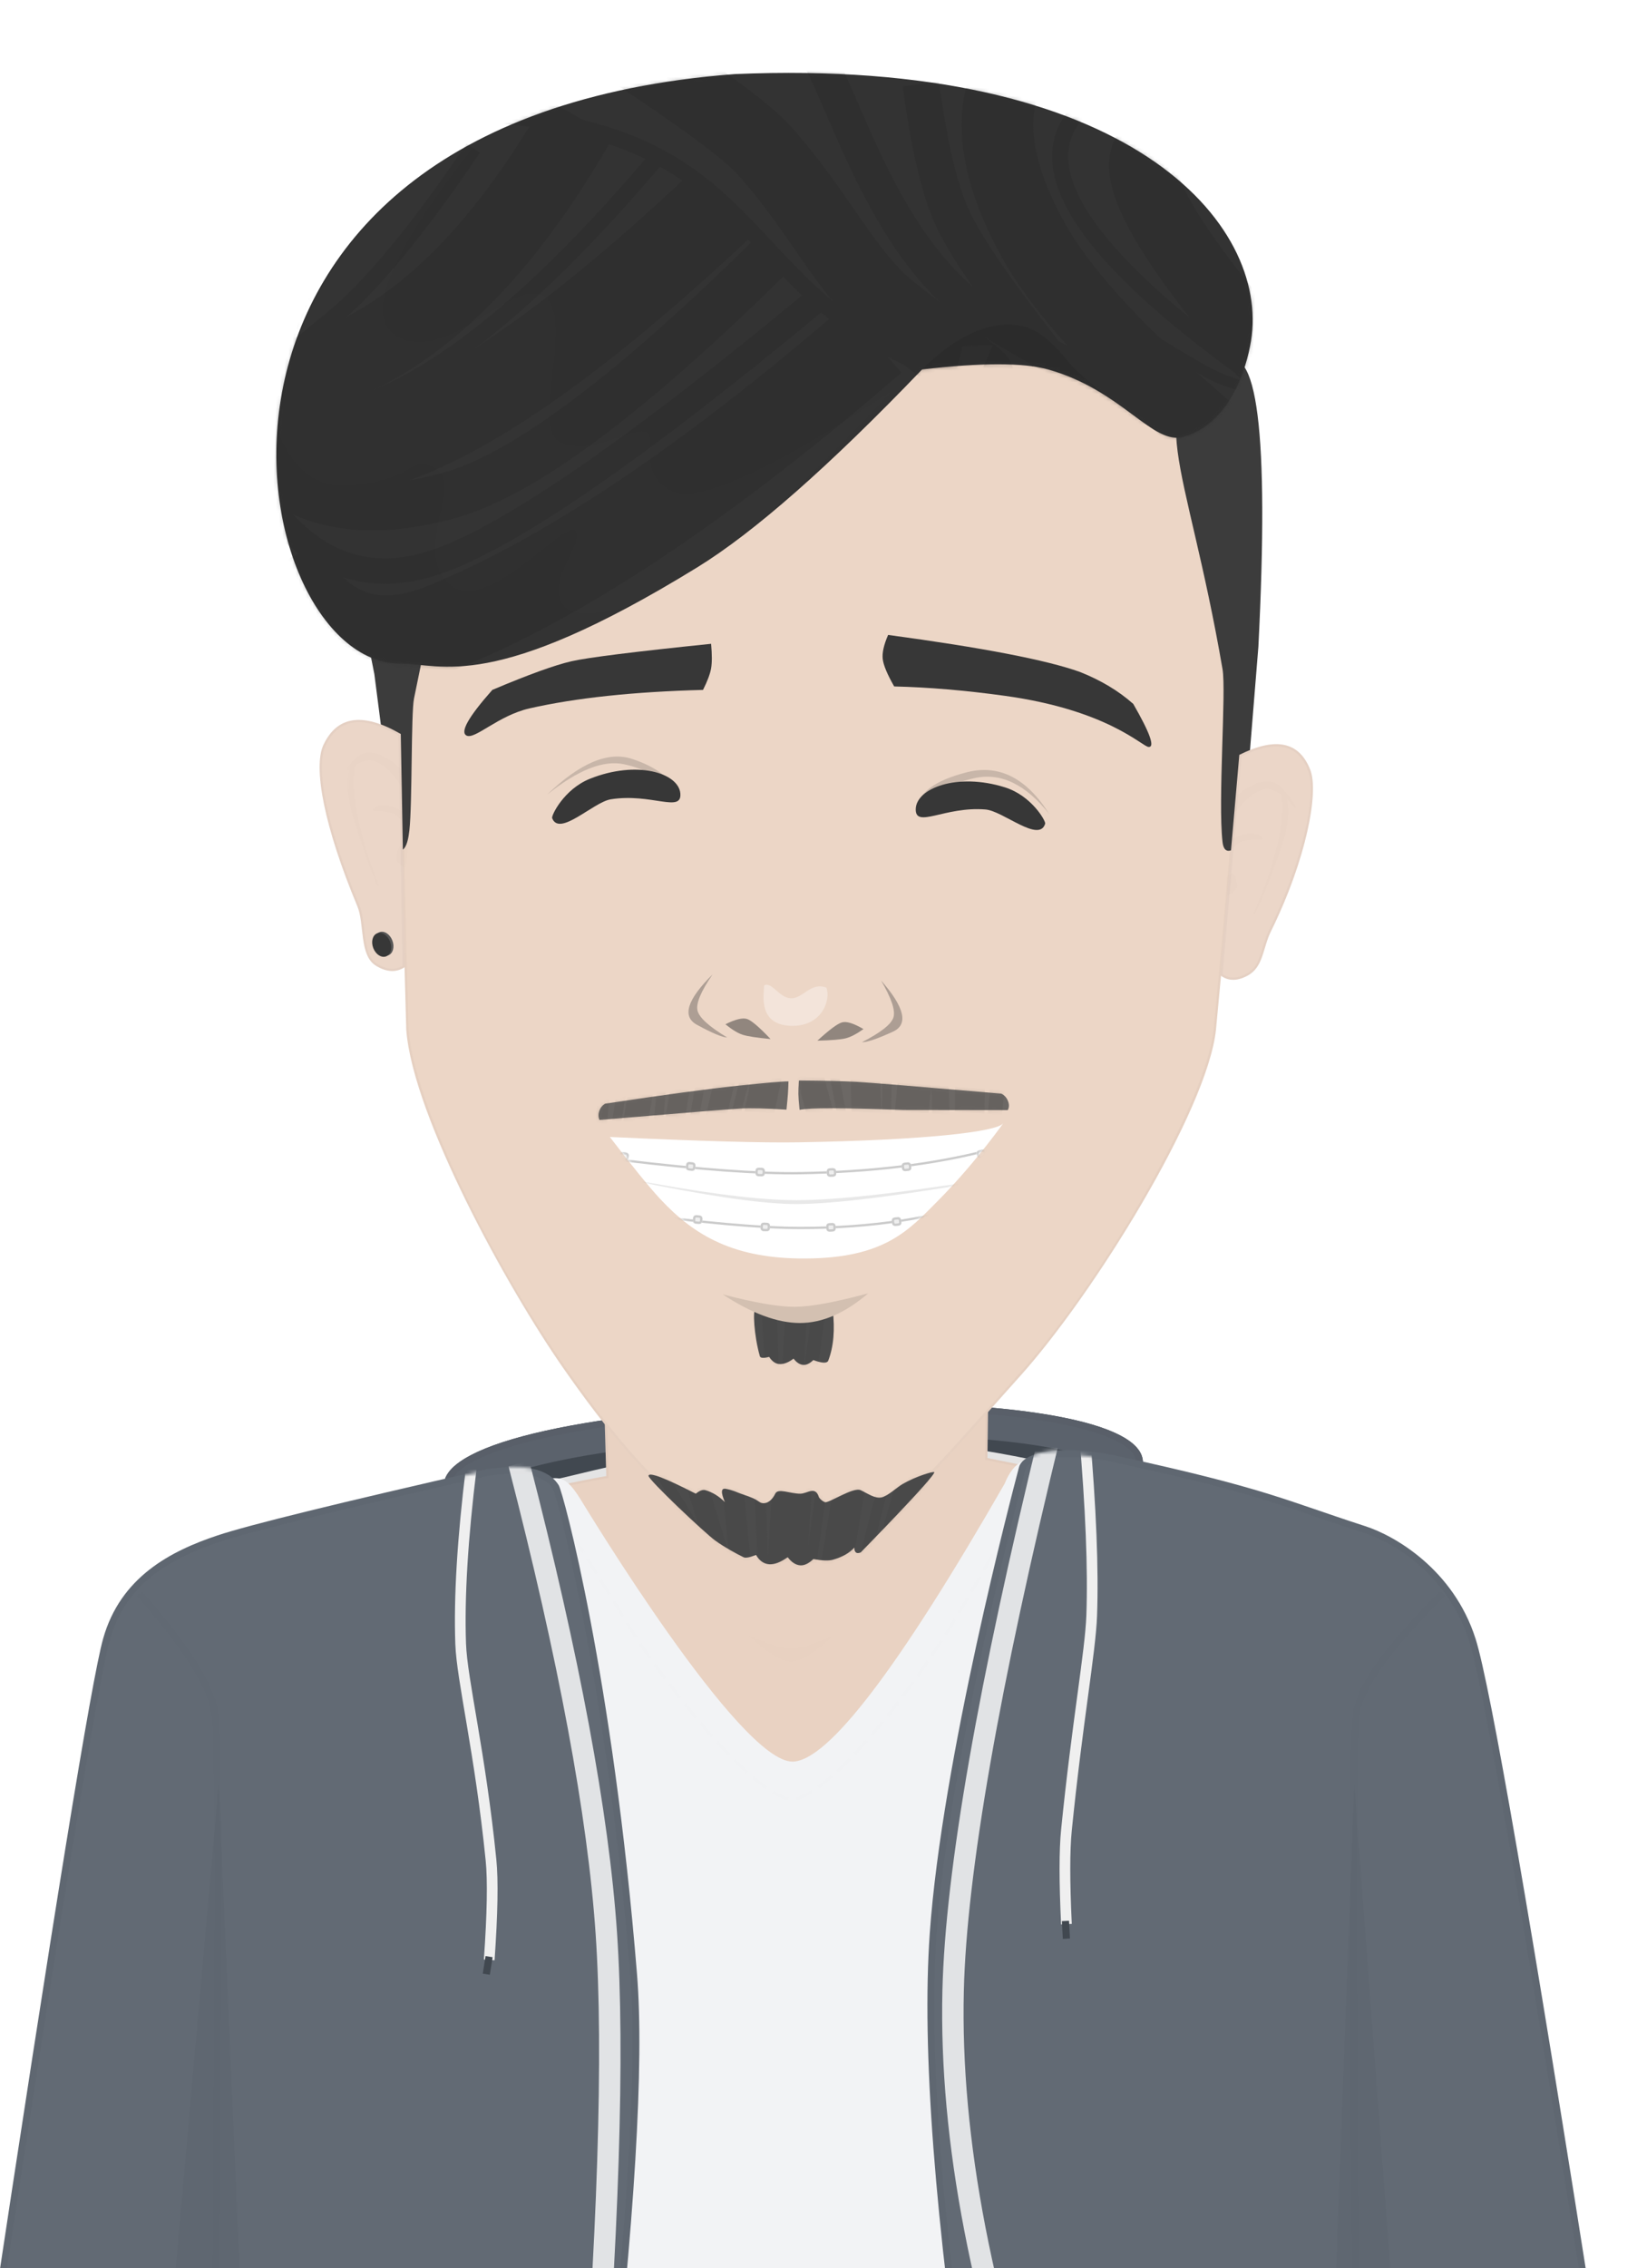 <?xml version="1.0" encoding="UTF-8" standalone="no"?>
<svg width="450px" height="623px" viewBox="0 0 450 623" version="1.1" xmlns="http://www.w3.org/2000/svg" xmlns:xlink="http://www.w3.org/1999/xlink">
    <!-- Generator: Sketch 46.2 (44496) - http://www.bohemiancoding.com/sketch -->
    <title>Avatar</title>
    <desc>Created with Sketch.</desc>
    <defs>
        <rect id="path-1" x="0" y="0" width="469" height="625"></rect>
        <filter x="-4.5%" y="-1.5%" width="106.8%" height="106.0%" filterUnits="objectBoundingBox" id="filter-3">
            <feOffset dx="-10" dy="20" in="SourceAlpha" result="shadowOffsetOuter1"></feOffset>
            <feColorMatrix values="0 0 0 0 0   0 0 0 0 0   0 0 0 0 0  0 0 0 0.02 0" type="matrix" in="shadowOffsetOuter1" result="shadowMatrixOuter1"></feColorMatrix>
            <feMerge>
                <feMergeNode in="shadowMatrixOuter1"></feMergeNode>
                <feMergeNode in="SourceGraphic"></feMergeNode>
            </feMerge>
        </filter>
        <path d="M120.118,85.258 C173.222,85.258 217.205,69.368 217.205,56.905 C217.205,44.441 174.827,37.658 121.722,37.658 C68.617,37.658 24.895,44.441 24.895,56.905 C24.895,69.368 67.013,85.258 120.118,85.258 Z" id="path-4"></path>
        <path d="M67.771,0.003 L69.463,57.435 C61.675,58.781 48.417,61.667 29.691,66.094 C10.964,70.52 1.201,102.102 0.403,160.839 L246.125,158.198 C243.396,97.588 235.387,65.747 222.097,62.673 C208.807,59.599 192.85,56.203 174.227,52.484 L174.904,0.003 L67.771,0.003 Z" id="path-5"></path>
        <path d="M0.183,243.62 C14.02,129.162 22.534,66.281 25.725,54.977 C30.511,38.021 44.31,27.959 57.132,23.683 C69.954,19.407 86.579,13.065 133.394,6.46 C138.587,5.727 140.14,4.891 144.414,11.732 C145.949,14.19 188.182,83.993 202.744,83.839 C212.451,83.736 231.889,58.275 261.058,7.456 C263.41,1.535 267.378,-0.689 272.962,0.785 C276.783,1.794 327.24,11.366 350.531,21.904 C357.818,25.393 372.223,35.579 378.317,54.639 C382.379,67.345 391.161,130.341 404.662,243.625 C349.166,269.784 281.731,283.305 202.357,284.189 C122.982,285.074 55.591,271.55 0.183,243.62 Z" id="path-7"></path>
        <path d="M0.183,245.318 C17.933,127.766 28.403,63.337 31.593,52.033 C36.379,35.077 50.178,27.959 63,23.683 C71.549,20.832 96.222,14.769 137.022,5.494 C147.384,3.87 153.99,5.339 156.839,9.9 C158.081,11.888 171.737,62.594 178.355,144.186 C180.353,168.819 177.736,212.225 170.505,274.403 C193.524,278.754 210.266,280.93 220.732,280.93 C231.197,280.93 247.488,278.754 269.604,274.403 C260.189,211.815 256.597,164.678 258.828,132.993 C262.175,85.464 281.403,12.329 283.357,4.956 C284.673,-0.008 297.479,-0.94 309.979,1.766 C351.151,10.679 356.417,13.976 378.539,21.129 C386.627,23.744 402.765,32.974 408.859,52.033 C412.922,64.74 424.125,129.403 442.469,246.022 C374.018,271.891 300.106,285.268 220.732,286.152 C141.357,287.036 67.841,273.425 0.183,245.318 Z" id="path-9"></path>
        <filter x="-62.3%" y="-1.8%" width="192.5%" height="104.0%" filterUnits="objectBoundingBox" id="filter-11">
            <feOffset dx="-3" dy="1" in="SourceAlpha" result="shadowOffsetOuter1"></feOffset>
            <feColorMatrix values="0 0 0 0 0   0 0 0 0 0   0 0 0 0 0  0 0 0 0.03 0" type="matrix" in="shadowOffsetOuter1" result="shadowMatrixOuter1"></feColorMatrix>
            <feMerge>
                <feMergeNode in="shadowMatrixOuter1"></feMergeNode>
                <feMergeNode in="SourceGraphic"></feMergeNode>
            </feMerge>
        </filter>
        <filter x="-66.2%" y="-1.8%" width="193.6%" height="104.8%" filterUnits="objectBoundingBox" id="filter-12">
            <feOffset dx="-3" dy="1" in="SourceAlpha" result="shadowOffsetOuter1"></feOffset>
            <feColorMatrix values="0 0 0 0 0   0 0 0 0 0   0 0 0 0 0  0 0 0 0.03 0" type="matrix" in="shadowOffsetOuter1" result="shadowMatrixOuter1"></feColorMatrix>
            <feMerge>
                <feMergeNode in="shadowMatrixOuter1"></feMergeNode>
                <feMergeNode in="SourceGraphic"></feMergeNode>
            </feMerge>
        </filter>
        <path d="M152.708,407.221 C173.021,406.935 189.1,384.672 213.278,355.834 C232.32,333.122 262.176,281.346 263.747,258.907 C279.098,5.064 263.047,33.705 152.708,33.705 C42.368,33.705 24.154,0.949 41.301,266.676 C43.92,290.555 71.935,337.031 87.492,357.795 C113.166,392.061 131.918,406.126 152.708,407.221 Z" id="path-13"></path>
        <path d="M3.256,3.461 C13.115,-1.897 19.674,-0.722 22.932,6.985 C25.423,12.878 22.851,31.186 13.589,51.733 C11.519,56.324 11.986,61.568 7.445,64.114 C4.652,65.68 2.207,65.68 0.108,64.114 L3.256,3.461 Z" id="path-14"></path>
        <path d="M176.682,80.456 C152.046,107.972 132.065,126.816 116.739,136.987 C61.622,173.566 47.688,165.802 36.016,166.209 C-7.81,167.74 -41.418,19.409 122.368,1.172 C230.689,-7.272 270.876,37.191 266.769,69.494 C265.81,77.041 261.839,92.26 249.246,96.424 C240.741,99.236 231.974,84.271 211.287,79.247 C204.474,77.593 192.939,77.996 176.682,80.456 Z" id="path-16"></path>
        <path d="M22.715,3.718 C12.123,-1.928 5.076,-0.69 1.576,7.432 C-1.1,13.641 2.469,29.746 12.421,51.398 C14.644,56.235 13.335,64.949 18.214,67.633 C21.215,69.283 23.842,69.283 26.098,67.633 L22.715,3.718 Z" id="path-18"></path>
        <path d="M0.225,3.876 C0.186,4.971 16.426,19.2 19.165,21.021 C21.904,22.842 24.692,24.223 27.108,25.33 C27.668,25.587 28.805,25.338 30.518,24.585 C31.512,26.146 32.744,26.954 34.214,27.008 C35.653,27.061 37.33,26.361 39.244,24.906 C40.358,26.262 41.533,26.963 42.769,27.008 C43.888,27.05 45.07,26.436 46.312,25.167 C48.774,25.519 50.557,25.519 51.659,25.167 C54.272,24.33 56.206,23.141 57.46,21.6 C57.507,22.961 58.102,23.394 59.244,22.898 C59.244,22.898 79.216,1.081 78.693,0.141 C78.545,-0.126 73.878,1.359 70.144,3.687 C68.577,4.663 66.087,7.232 64.373,7.6 C62.592,7.982 60.736,6.697 58.647,5.801 C56.558,4.906 49.93,9.809 48.902,9.428 C48.301,9.206 47.759,8.796 47.276,8.197 C46.134,4.887 44.08,7.279 42.082,7.348 C39.2,7.449 35.944,5.932 35.213,7.588 C34.023,10.286 32.067,10.681 31.044,10.052 C29.601,9.165 29.227,8.957 25.781,7.918 C24.75,7.607 23.603,7.025 21.59,6.724 C20.248,6.524 20.208,7.744 21.469,10.386 C19.781,8.815 17.961,7.783 16.008,7.291 C15.268,7.104 14.395,7.457 13.389,8.35 C4.733,4.295 0.345,2.804 0.225,3.876 Z" id="path-20"></path>
        <path d="M2.001,13.599 C2.174,14.13 3.026,14.161 4.557,13.694 C5.42,14.905 6.369,15.53 7.404,15.568 C8.61,15.613 9.901,15.071 11.28,13.942 C12.162,14.992 13.067,15.534 13.995,15.568 C14.882,15.601 15.792,15.126 16.725,14.144 C19.189,14.963 20.562,14.963 20.844,14.144 C22.176,10.275 22.416,5.587 21.566,0.08 C20.197,1.538 19.248,2.169 18.72,1.973 C18.026,1.715 15.096,2.912 13.557,2.966 C11.336,3.043 9.381,1.476 7.784,2.072 C6.946,2.385 5.728,2.623 5.18,2.164 C4.321,1.442 3.008,1.628 0.353,0.824 C-0.442,0.583 0.159,7.96 2.001,13.599 Z" id="path-22"></path>
        <path d="M0.182,7.634 C24.868,7.918 42.156,7.804 52.048,7.291 C87.059,5.477 106.515,2.478 108.102,0.109 C109.021,-1.262 101.257,10.84 90.975,21.954 C83.186,30.373 76.874,38.253 55.051,39.12 C35.759,39.886 24.567,34.148 14.591,24.149 C11.47,21.02 6.667,15.515 0.182,7.634 Z" id="path-24"></path>
        <rect id="path-26" x="37.947" y="7.429" width="2.58" height="2.335" rx="0.563"></rect>
        <rect id="path-27" x="57.544" y="6.866" width="2.58" height="2.335" rx="0.563"></rect>
        <rect id="path-28" x="78.101" y="4.577" width="2.58" height="2.335" rx="0.563"></rect>
        <rect id="path-29" x="98.576" y="0.377" width="2.58" height="2.335" rx="0.563"></rect>
        <rect id="path-30" x="18.802" y="6.549" width="2.58" height="2.335" rx="0.563"></rect>
        <rect id="path-31" x="0.386" y="4.473" width="2.58" height="2.335" rx="0.563"></rect>
        <rect id="path-32" x="39.875" y="22.455" width="2.58" height="2.335" rx="0.563"></rect>
        <rect id="path-33" x="57.925" y="21.936" width="2.58" height="2.335" rx="0.563"></rect>
        <rect id="path-34" x="75.904" y="19.721" width="2.58" height="2.335" rx="0.563"></rect>
        <rect id="path-35" x="21.228" y="21.079" width="2.58" height="2.335" rx="0.563"></rect>
        <path d="M51.719,1.32 C51.78,2.704 51.81,3.842 51.81,4.733 C51.81,5.624 51.78,7.079 51.719,9.099 C46.05,9.138 41.825,9.332 39.044,9.681 C36.262,10.03 23.456,11.974 0.625,15.511 C0.243,14.742 0.168,13.927 0.398,13.064 C0.628,12.202 1.109,11.497 1.841,10.95 C17.733,7.413 29.671,4.939 37.654,3.53 C45.637,2.121 50.326,1.384 51.719,1.32 Z M54.58,0.874 C61.67,0.428 66.992,0.184 70.546,0.14 C74.099,0.097 87.353,0.249 110.307,0.595 C111.189,0.938 111.849,1.565 112.286,2.479 C112.724,3.393 112.764,4.228 112.408,4.984 L83.857,6.941 C75.089,7.244 68.503,7.547 64.097,7.848 C59.692,8.15 56.762,8.5 55.307,8.897 C54.971,6.946 54.761,5.514 54.679,4.601 C54.596,3.688 54.563,2.446 54.58,0.874 Z" id="path-36"></path>
    </defs>
    <g id="Page-1" stroke="none" stroke-width="1" fill="none" fill-rule="evenodd">
        <g id="Desktop-HD" transform="translate(-188, -122)">
            <g id="Avatar" transform="translate(182, 120)">
                <mask id="mask-2" fill="white">
                    <use xlink:href="#path-1"></use>
                </mask>
                <g id="Rectangle-5" opacity="0.34"></g>
                <g id="Nelo" filter="url(#filter-3)" mask="url(#mask-2)">
                    <g transform="translate(12.755, -3.925)">
                        <g id="Body" transform="translate(0, 333.933)">
                            <g id="Skin" transform="translate(100.449, 0)">
                                <g id="Hood" transform="translate(121.05, 61.458) rotate(-2) translate(-121.05, -61.458) ">
                                    <use fill="#414850" fill-rule="evenodd" xlink:href="#path-4"></use>
                                    <path stroke="#5B626C" stroke-width="8.83" d="M120.118,80.843 C144.7,80.843 168.736,77.35 187.254,71.542 C195.65,68.909 202.476,65.915 207.084,62.899 C209.213,61.505 210.79,60.155 211.768,58.937 C212.504,58.02 212.789,57.338 212.789,56.905 C212.789,55.93 211.361,54.37 207.787,52.593 C203.487,50.454 196.963,48.533 188.558,46.946 C171.792,43.781 148.279,42.074 121.722,42.074 C95.121,42.074 71.28,43.786 54.198,46.949 C45.602,48.541 38.908,50.468 34.482,52.613 C30.793,54.401 29.31,55.973 29.31,56.905 C29.31,58.163 31.028,60.39 34.785,62.939 C39.22,65.949 45.809,68.931 53.946,71.552 C71.98,77.362 95.571,80.843 120.118,80.843 Z"></path>
                                    <path stroke-opacity="0.03" stroke="#000000" stroke-width="1.875" d="M120.118,84.32 C145.045,84.32 169.431,80.777 188.295,74.86 C205.696,69.403 216.267,62.483 216.267,56.905 C216.267,45.96 177.265,38.596 121.722,38.596 C65.871,38.596 25.832,46.011 25.832,56.905 C25.832,62.521 36.014,69.43 52.879,74.863 C71.269,80.787 95.219,84.32 120.118,84.32 Z"></path>
                                </g>
                                <path d="M55.867,58.285 C83.873,51.469 103.748,47.708 115.492,47.002 C137.255,45.694 160.872,47.656 186.345,52.889 L183.476,54.816 C155.834,49.607 134.163,47.481 118.464,48.438 C107.106,50.026 86.661,53.951 57.13,60.212 L55.867,58.285 Z" id="Path-41" fill="#E4E4E4"></path>
                                <mask id="mask-6" fill="white">
                                    <use xlink:href="#path-5"></use>
                                </mask>
                                <g id="Combined-Shape">
                                    <use fill="#E9D2C2" fill-rule="evenodd" xlink:href="#path-5"></use>
                                    <path stroke-opacity="0.03" stroke="#000000" stroke-width="0.625" d="M68.093,0.315 L69.784,57.696 L69.517,57.743 C61.736,59.087 48.483,61.973 29.762,66.398 C11.275,70.768 1.547,102.135 0.72,160.523 L245.798,157.889 C243.063,97.667 235.075,65.995 222.026,62.977 C208.74,59.904 192.786,56.509 174.165,52.79 L173.911,52.739 L174.587,0.315 L68.093,0.315 Z"></path>
                                </g>
                                <path d="M122.916,68.674 C165.586,68.226 193.342,39.601 206.184,-17.204 L41.274,-14.681 C48.215,41.539 75.429,69.323 122.916,68.674 Z" id="Path-20" fill="#000000" opacity="0.03" mask="url(#mask-6)"></path>
                                <path d="M108.508,101.222 C113.762,106.011 117.671,108.405 120.236,108.405 C122.801,108.405 126.71,106.011 131.964,101.222 C126.618,103.617 122.709,104.814 120.236,104.814 C117.763,104.814 113.853,103.617 108.508,101.222 Z" id="Path-39" fill="#000000" opacity="0.07" mask="url(#mask-6)"></path>
                            </g>
                            <g id="Shirt" transform="translate(18.375, 52.036)">
                                <mask id="mask-8" fill="white">
                                    <use xlink:href="#path-7"></use>
                                </mask>
                                <use id="Combined-Shape" fill="#F2F3F5" xlink:href="#path-7"></use>
                                <polygon id="Path-22" fill-opacity="0.03" fill="#000000" mask="url(#mask-8)" points="338.537 253.091 344.639 89.875 356.785 253.091"></polygon>
                                <polygon id="Path-22-Copy" fill-opacity="0.03" fill="#000000" mask="url(#mask-8)" transform="translate(56.612, 171.55) rotate(2) translate(-56.612, -171.55) " points="45.871 253.242 54.646 89.858 67.353 252.491"></polygon>
                                <path d="M35.695,37.702 C48.38,52.065 55.293,62.952 56.433,70.364 C57.573,77.776 57.573,137.943 56.433,250.865" id="Path-19" stroke="#000000" stroke-width="1.925" opacity="0.1" mask="url(#mask-8)"></path>
                                <path d="M344.414,37.702 C359.062,52.065 366.956,62.952 368.095,70.364 C369.235,77.776 369.235,137.943 368.095,250.865" id="Path-19-Copy" stroke="#000000" stroke-width="1.925" opacity="0.1" mask="url(#mask-8)" transform="translate(356.682, 144.283) scale(-1, 1) translate(-356.682, -144.283) "></path>
                                <path d="M127.939,-0.947 C136.851,13.05 143.065,22.862 146.581,28.487 C153.916,40.225 159.373,49.58 163.282,54.998 C183.985,83.693 197.354,94.204 202.651,94.204 C207.993,94.204 222.604,82.275 242.797,52.035 C249.183,42.471 259.82,23.659 274.706,-4.403" id="Path-42" stroke="#000000" stroke-width="0.981" opacity="0.05" stroke-dasharray="4.906,1.962" mask="url(#mask-8)"></path>
                            </g>
                            <g id="Hoodie" transform="translate(0, 50.074)">
                                <mask id="mask-10" fill="white">
                                    <use xlink:href="#path-9"></use>
                                </mask>
                                <g id="Combined-Shape-Copy-2">
                                    <use fill="#626A74" fill-rule="evenodd" xlink:href="#path-9"></use>
                                    <path stroke-opacity="0.03" stroke="#000000" stroke-width="1.875" d="M1.22,244.733 C68.571,272.6 141.736,286.094 220.721,285.214 C299.712,284.334 373.278,271.067 441.424,245.415 C423.167,129.372 411.997,64.926 407.966,52.319 C403.014,36.83 390.43,25.959 378.25,22.021 C375.109,21.005 372.194,20.032 368.711,18.845 C368.292,18.702 362.205,16.617 360.478,16.033 C358.885,15.495 357.453,15.019 356.052,14.562 C344.159,10.689 331.663,7.42 309.78,2.682 C297.133,-0.055 285.328,1.179 284.263,5.196 C283.151,9.392 281.764,14.789 280.081,21.613 C277.512,32.027 274.954,42.974 272.531,54.115 C265.834,84.901 261.234,112.169 259.763,133.058 C257.538,164.661 261.125,211.738 270.531,274.263 L270.664,275.149 L269.785,275.322 C247.614,279.685 231.272,281.867 220.732,281.867 C210.193,281.867 193.403,279.685 170.331,275.324 L169.473,275.162 L169.574,274.294 C176.798,212.174 179.412,168.816 177.42,144.262 C174.499,108.239 170.004,75.477 164.66,47.367 C161.081,28.544 156.961,11.865 156.044,10.397 C153.445,6.237 147.198,4.848 137.23,6.408 C96.468,15.675 71.803,21.735 63.297,24.572 C46.63,30.13 36.508,38.072 32.496,52.288 C29.328,63.509 18.888,127.736 1.22,244.733 Z"></path>
                                </g>
                                <path d="M116.759,92.111 L124.666,84.38 L132.633,92.111 L124.666,100.14 L116.759,92.111 Z M116.514,110.263 L124.42,102.531 L132.388,110.263 L124.42,118.291 L116.514,110.263 Z M98.599,92.3 L106.461,84.38 L123.444,101.309 L104.368,120.358 L96.645,112.584 L107.368,101.309 L98.599,92.3 Z" id="Combined-Shape" fill="#FFFFFF" opacity="0" mask="url(#mask-10)"></path>
                                <g id="Group-21" filter="url(#filter-11)" mask="url(#mask-10)">
                                    <g transform="translate(298.276, -6.868)">
                                        <path d="M2.883,0.957 C1.062,21.938 0.384,38.816 0.847,51.593 C1.207,61.545 4.814,80.919 7.789,110.481 C8.351,116.072 8.351,124.685 7.789,136.321" id="Path-40-Copy" stroke="#EFEFEF" stroke-width="2.943" transform="translate(4.458, 68.639) scale(-1, 1) translate(-4.458, -68.639) "></path>
                                        <path d="M0.856,135.426 L1.111,140.307" id="Path-55" stroke="#414850" stroke-width="1.962"></path>
                                    </g>
                                </g>
                                <path d="M292.161,288.053 C273.24,236.064 264.271,189.622 265.252,148.728 C266.031,116.245 275.001,64.91 292.161,-5.278" id="Path-23" stroke="#FFFFFF" stroke-width="5.887" opacity="0.9" mask="url(#mask-10)"></path>
                                <path d="M145.88,3.935 C159.686,57.349 167.699,100.357 169.919,132.958 C172.139,165.559 170.504,216.216 165.013,284.929" id="Path-18" stroke="#FFFFFF" stroke-width="5.887" opacity="0.9" mask="url(#mask-10)"></path>
                                <polygon id="Path-22" fill-opacity="0.03" fill="#000000" mask="url(#mask-10)" points="369.419 255.054 375.52 91.838 387.667 255.054"></polygon>
                                <polygon id="Path-22-Copy" fill-opacity="0.03" fill="#000000" mask="url(#mask-10)" transform="translate(62.48, 173.512) rotate(2) translate(-62.48, -173.512) " points="51.74 255.204 60.514 91.82 73.221 254.454"></polygon>
                                <path d="M41.563,39.664 C54.249,54.027 61.161,64.915 62.301,72.327 C63.441,79.738 63.441,139.905 62.301,252.827" id="Path-19" stroke="#000000" stroke-width="1.925" opacity="0.1" mask="url(#mask-10)"></path>
                                <path d="M375.295,39.664 C389.943,54.027 397.837,64.915 398.977,72.327 C400.117,79.738 400.117,139.905 398.977,252.827" id="Path-19-Copy" stroke="#000000" stroke-width="1.925" opacity="0.1" mask="url(#mask-10)" transform="translate(387.563, 146.246) scale(-1, 1) translate(-387.563, -146.246) "></path>
                                <g id="Group-22" filter="url(#filter-12)" mask="url(#mask-10)">
                                    <g transform="translate(132.458, 2.943)">
                                        <path d="M3.365,0.957 C0.94,20.56 -0.041,36.749 0.422,49.525 C0.782,59.478 5.787,79.344 8.762,108.906 C9.324,114.497 9.161,123.635 8.271,136.321" id="Path-40" stroke="#EFEFEF" stroke-width="2.943"></path>
                                        <path d="M8.232,135.43 L7.467,140.258" id="Path-55" stroke="#414850" stroke-width="1.962"></path>
                                    </g>
                                </g>
                            </g>
                        </g>
                        <g id="Head" transform="translate(220.695, 211.27) rotate(2) translate(-220.695, -211.27) translate(75.695, 5.77)">
                            <g id="Combined-Shape">
                                <use fill="#ECD6C6" fill-rule="evenodd" xlink:href="#path-13"></use>
                                <path stroke-opacity="0.03" stroke="#000000" stroke-width="0.625" d="M152.714,406.908 C159.338,406.813 165.721,404.362 172.447,399.526 C178.136,395.436 184.046,389.7 191.41,381.362 C194.361,378.021 197.45,374.381 201.73,369.238 C201.162,369.92 210.334,358.859 213.038,355.633 C234.696,329.801 262.011,279.235 263.435,258.888 C270.944,134.718 270.192,85.045 259.068,58.86 C253.426,45.58 244.886,38.537 231.495,35.367 C220.767,32.828 211.744,32.661 180.841,33.532 C168.756,33.873 161.301,34.018 152.708,34.018 C143.469,34.018 135.437,33.825 122.61,33.377 C91.925,32.305 83.207,32.418 72.584,34.966 C59.273,38.159 50.758,45.397 45.14,59.101 C33.967,86.352 33.375,138.992 41.612,266.642 C43.846,287.015 66.952,329.86 87.742,357.608 C113.263,391.67 131.962,405.811 152.714,406.908 Z"></path>
                            </g>
                            <g id="Group-10" transform="translate(118.665, 248.558)">
                                <path d="M10.868,11.987 C13.948,11.25 16.029,11.25 17.109,11.987 C18.189,12.724 19.838,14.975 22.056,18.739 C18.395,17.515 15.979,16.549 14.807,15.842 C13.636,15.135 12.323,13.85 10.868,11.987 Z" id="Path-25" fill="#373737" opacity="0.5" transform="translate(16.462, 15.087) rotate(-15) translate(-16.462, -15.087) "></path>
                                <path d="M36.44,11.987 C39.52,11.25 41.601,11.25 42.681,11.987 C43.761,12.724 45.41,14.975 47.628,18.739 C43.967,17.515 41.551,16.549 40.379,15.842 C39.208,15.135 37.895,13.85 36.44,11.987 Z" id="Path-25-Copy" fill="#373737" opacity="0.5" transform="translate(42.034, 15.087) scale(-1, 1) rotate(-15) translate(-42.034, -15.087) "></path>
                                <path d="M54.183,0 C47.416,7.188 46.157,11.843 50.406,13.966 C54.655,16.09 57.458,17.151 58.816,17.151 C53.725,14.317 50.922,11.945 50.406,10.034 C49.89,8.123 51.149,4.778 54.183,0 Z" id="Path-10-Copy" fill="#373737" opacity="0.35" transform="translate(53.382, 8.576) scale(-1, 1) translate(-53.382, -8.576) "></path>
                                <path d="M20.526,2.519 C22.529,1.232 24.699,5.777 28.014,5.777 C31.329,5.777 33.331,1.008 37.648,2.519 C39.062,5.777 36.809,13.473 28.014,13.338 C19.22,13.203 20.526,5.067 20.526,2.519 Z" id="Path-43" fill="#FFFFFF" opacity="0.35"></path>
                                <path d="M6.235,0 C-0.532,7.188 -1.791,11.843 2.458,13.966 C6.707,16.09 9.51,17.151 10.868,17.151 C5.778,14.317 2.975,11.945 2.458,10.034 C1.942,8.123 3.201,4.778 6.235,0 Z" id="Path-10" fill="#373737" opacity="0.35"></path>
                            </g>
                            <path d="M259.165,75.998 C236.672,87.597 250.033,101.917 262.093,159.855 C263.349,165.889 262.065,195.922 263.748,207.278 C264.227,210.511 266.061,210.447 269.25,207.085 L271.728,153.368 C272.654,94.365 268.466,68.575 259.165,75.998 Z" id="Path-3" fill="#3C3C3C"></path>
                            <path d="M15.666,106.088 C28.57,94.206 35.68,92.946 36.996,102.307 C50.365,106.204 48.33,128.665 40.255,175.66 C39.557,179.72 40.808,204.403 40.247,211.872 C39.91,216.36 38.833,218.17 37.016,217.302 L29.123,169.349 L17.596,120.195 L15.666,106.088 Z" id="Path-3-Copy" fill="#3C3C3C"></path>
                            <g id="Group-3" transform="translate(264.27, 179.748)">
                                <mask id="mask-15" fill="white">
                                    <use xlink:href="#path-14"></use>
                                </mask>
                                <g id="Path-4">
                                    <use fill="#EBD6C8" fill-rule="evenodd" xlink:href="#path-14"></use>
                                    <path stroke-opacity="0.03" stroke="#000000" stroke-width="0.625" d="M3.559,3.652 L0.428,63.961 C2.391,65.35 4.661,65.317 7.292,63.842 C9.732,62.474 10.637,60.721 11.773,56.378 C12.094,55.149 12.155,54.922 12.311,54.382 C12.62,53.318 12.93,52.434 13.304,51.605 C21.769,32.826 25.398,13.622 22.644,7.107 C19.485,-0.366 13.186,-1.531 3.559,3.652 Z"></path>
                                </g>
                                <path d="M12.959,19.568 C8.175,12.524 3.86,10.78 0.015,14.335 C-1.115,15.38 0.06,32.187 7.325,47.284 C8.142,48.98 11.446,50.005 13.337,52.571 C13.723,53.096 14.628,54.44 16.051,56.605 L12.959,19.568 Z" id="Path-4-Copy-2" fill="#000000" opacity="0.01" mask="url(#mask-15)" transform="translate(7.847, 34.576) scale(-1, 1) rotate(1) translate(-7.847, -34.576) "></path>
                                <path d="M1.909,15.608 C7.881,9.966 12.492,8.976 15.74,12.638 C18.988,16.3 19.982,17.817 18.72,17.189 L16.743,15.124 C17.738,18.732 17.253,23.607 15.289,29.75 C12.343,38.965 9.279,47.441 8.8,47.129 C8.321,46.816 12.069,40.288 14.704,27.189 C15.722,22.13 15.917,17.742 15.289,14.024 C13.399,12.842 11.829,12.38 10.579,12.638 C7.749,13.221 4.859,15.893 1.909,20.653 L1.909,15.608 Z M1.304,27.098 C5.383,24.692 8.313,24.273 10.094,25.843 C11.421,27.012 8.945,26.042 5.041,27.098 C4.151,27.339 2.905,28.387 1.304,30.244 L1.304,27.098 Z M0.777,36.59 C0.779,36.514 1.218,36.362 2.093,36.134 C3.405,35.792 3.579,37.93 3.893,39.24 C4.102,40.114 3.142,41.187 1.013,42.46 L0.777,36.59 Z" id="Combined-Shape" fill="#000000" opacity="0.1" mask="url(#mask-15)"></path>
                            </g>
                            <g id="Group-5" transform="translate(0, 0)">
                                <mask id="mask-17" fill="white">
                                    <use xlink:href="#path-16"></use>
                                </mask>
                                <use id="Combined-Shape" fill="#333333" xlink:href="#path-16"></use>
                                <path d="M232.727,89.444 C224.377,83.648 219.441,79.879 217.919,78.136 C212.074,71.443 208.02,68.105 203.125,67.485 C194.571,66.401 185.692,70.786 176.488,80.639 L232.727,89.444 Z" id="Path-50" fill="#000000" opacity="0.3" mask="url(#mask-17)"></path>
                                <g id="Group-6" opacity="0.3" mask="url(#mask-17)">
                                    <g transform="translate(-28.958, -14.215)">
                                        <path d="M163.099,64.836 C125.673,104.474 97.016,127.439 77.127,133.73 C57.238,140.021 41.083,138.864 28.661,130.258" id="Path-48" stroke="#262626" stroke-width="12.882"></path>
                                        <path d="M149.479,50.713 C99.224,101.487 61.76,125.667 37.086,123.254 C12.412,120.84 0.115,112.317 0.194,97.684" id="Path-49" stroke="#262626" stroke-width="24.134"></path>
                                        <path d="M176.459,76.137 C124.711,122.248 89.236,148.041 70.035,153.516 C50.834,158.991 34.604,150.968 21.345,129.447" id="Path-51" stroke="#262626" stroke-width="6.975"></path>
                                        <path d="M191.765,86.906 C147.291,128.171 108.375,156.085 75.017,170.647 C56.296,178.193 41.652,172.65 31.086,154.017" id="Path-52" stroke="#262626" stroke-width="24.134"></path>
                                        <path d="M300.8,88.887 C267.042,52.573 256.699,32.854 269.771,29.73" id="Path-29" stroke="#262626" stroke-width="18.508"></path>
                                        <path d="M54.158,47.194 C39.652,65.878 30.657,85.744 27.172,106.793 C23.083,131.49 31.686,156.391 12.52,157.061" id="Path-20" stroke="#2A2A2A" stroke-width="4.443"></path>
                                        <path d="M225.067,17.015 C222.089,28.09 225.213,41.505 234.437,57.261 C243.662,73.017 263.296,92.305 293.338,115.123" id="Path-26" stroke="#262626" stroke-width="19.691"></path>
                                        <path d="M268.824,84.42 C277.634,89.49 283.612,92.67 286.758,93.96 C289.904,95.251 293.376,96.157 297.173,96.678" id="Path-58" stroke="#262626" stroke-width="2.943"></path>
                                        <path d="M296.08,98.408 C292.336,108.401 267.112,108.072 220.407,97.423 C150.351,81.449 166.148,28.931 79.476,28.931" id="Path-24" stroke="#262626" stroke-width="4.443"></path>
                                        <path d="M290.061,107.083 C272.164,104.291 250.364,95.626 224.659,81.091 C186.102,59.288 177.843,-1.354 163.535,0.025" id="Path-16" stroke="#262626" stroke-width="9.225"></path>
                                        <path d="M202.564,16.317 C205.382,33.022 208.697,45.173 212.508,52.77 C216.32,60.367 225.417,72.687 239.8,89.729" id="Path-28" stroke="#262626" stroke-width="10.069"></path>
                                        <path d="M300.883,96.076 C233.751,52.707 223.56,23.564 270.308,8.647" id="Path-17" stroke="#262626" stroke-width="4.443"></path>
                                        <path d="M131.586,38.073 C94.66,85.122 63.413,110.05 37.844,112.856 C12.276,115.662 9.311,113.795 28.951,107.255" id="Path-53" stroke="#262626" stroke-width="4.443"></path>
                                        <path d="M109.087,28.899 C89.016,67.258 65.958,91.212 39.913,100.759 C13.868,110.307 9.175,111.584 25.835,104.591" id="Path-54" stroke="#262626" stroke-width="21.321"></path>
                                        <path d="M80.217,38.214 C65.937,61.041 53.541,77.13 43.029,86.481 C32.517,95.833 27.799,99.258 28.876,96.755" id="Path-27" stroke="#262626" stroke-width="4.443"></path>
                                        <path d="M121.025,9.153 C142.165,22.006 155.133,30.898 159.929,35.831 C176.041,52.404 184.012,69.609 197.455,79.212 C214.02,91.046 221.935,96.816 221.201,96.524" id="Path-21" stroke="#262626" stroke-width="19.691"></path>
                                    </g>
                                </g>
                                <path d="M56.892,18.22 C31.251,49.89 22.99,68.606 32.106,74.367 C45.781,83.009 64.971,57.438 73.096,63.815 C81.221,70.193 68.88,100.416 77.507,103.762 C86.133,107.109 93.565,100.927 99.637,100.715 C105.708,100.503 96.902,111.628 108.153,117.108 C115.654,120.762 138.251,109.915 175.942,84.566 L126.095,136.725 C99.715,148.995 84.049,153.19 79.097,149.31 C71.668,143.49 84.62,130.828 81.434,127.899 C78.247,124.971 56.696,151.888 46.688,142.515 C36.68,133.141 50.609,115.536 43.155,110.978 C35.702,106.419 37.844,114.785 17.782,115.486 C4.408,115.953 -3.596,101.665 -6.231,72.621 C10.666,51.825 24.335,36.927 34.778,27.927 C45.221,18.927 52.592,15.691 56.892,18.22 Z" id="Path-47" fill="#FFFFFF" opacity="0.07" mask="url(#mask-17)" transform="translate(84.855, 84.048) rotate(-2) translate(-84.855, -84.048) "></path>
                                <path d="M194.752,79.172 C192.934,75.869 193.825,72.977 197.426,70.495 C199.99,68.728 202.387,67.778 204.619,67.644 C199.499,67.014 195.04,67.638 191.243,69.516 C185.204,71.982 180.224,75.804 176.304,80.984 L194.752,79.172 Z" id="Path-56" fill="#000000" opacity="0.1" mask="url(#mask-17)"></path>
                            </g>
                            <g id="Group-2" transform="translate(28.009, 216.808) rotate(-1) translate(-28.009, -216.808) translate(14.251, 181.808)">
                                <mask id="mask-19" fill="white">
                                    <use xlink:href="#path-18"></use>
                                </mask>
                                <g id="Path-4-Copy" transform="translate(13.407, 34.558) rotate(1) translate(-13.407, -34.558) ">
                                    <use fill="#EBD6C8" fill-rule="evenodd" xlink:href="#path-18"></use>
                                    <path stroke-opacity="0.03" stroke="#000000" stroke-width="0.625" d="M22.412,3.911 C12.052,-1.563 5.263,-0.334 1.863,7.555 C-0.859,13.872 3.099,30.368 12.705,51.268 C13.397,52.775 13.713,54.255 14.221,57.686 C14.26,57.952 14.26,57.952 14.3,58.218 C15.116,63.693 15.99,66.052 18.365,67.359 C21.204,68.92 23.657,68.953 25.776,67.478 L22.412,3.911 Z"></path>
                                </g>
                                <path d="M23.615,18.126 C18.288,10.745 13.846,9.13 10.29,13.281 C8.205,15.714 11.831,31.563 18.278,45.591 C19.08,47.336 20.82,48.445 23.826,52.065 C24.222,52.542 24.913,53.817 25.9,55.892 L23.615,18.126 Z" id="Path-4-Copy-2" fill="#000000" opacity="0.01" mask="url(#mask-19)" transform="translate(17.8, 33.466) rotate(1) translate(-17.8, -33.466) "></path>
                                <path d="M8.207,14.254 C14.179,8.612 18.79,7.622 22.038,11.284 C25.286,14.946 26.28,16.463 25.018,15.835 L23.041,13.771 C24.036,17.378 23.551,22.253 21.587,28.396 C18.641,37.611 15.577,46.088 15.098,45.775 C14.619,45.462 18.367,38.934 21.002,25.835 C22.02,20.776 22.215,16.388 21.587,12.671 C19.697,11.489 18.127,11.027 16.877,11.284 C14.047,11.867 11.157,14.539 8.207,19.299 L8.207,14.254 Z M7.602,25.744 C11.681,23.338 14.611,22.919 16.392,24.489 C17.719,25.658 15.243,24.689 11.339,25.744 C10.449,25.985 9.203,27.034 7.602,28.89 L7.602,25.744 Z M7.075,35.236 C7.077,35.16 7.516,35.008 8.391,34.78 C9.703,34.438 9.877,36.576 10.191,37.887 C10.4,38.761 9.44,39.834 7.311,41.106 L7.075,35.236 Z" id="Combined-Shape-Copy" fill="#000000" opacity="0.1" mask="url(#mask-19)" transform="translate(16.311, 27.453) scale(-1, 1) rotate(1) translate(-16.311, -27.453) "></path>
                                <g id="Group" mask="url(#mask-19)">
                                    <g transform="translate(15.44, 57.436)">
                                        <ellipse id="Oval-3-Copy" fill="#565656" transform="translate(4.192, 4.13) rotate(-22) translate(-4.192, -4.13) " cx="4.192" cy="4.13" rx="2.477" ry="3.401"></ellipse>
                                        <ellipse id="Oval-3" fill="#373737" transform="translate(3.572, 4.439) rotate(-22) translate(-3.572, -4.439) " cx="3.572" cy="4.439" rx="2.477" ry="3.401"></ellipse>
                                    </g>
                                </g>
                            </g>
                            <g id="Group-7" transform="translate(54.359, 153.411)" fill="#373737">
                                <path d="M66.988,4.383 C67.36,7.341 67.439,9.588 67.224,11.124 C67.01,12.66 66.339,14.658 65.211,17.116 C46.189,18.277 30.363,20.522 17.732,23.85 C9.206,26.096 3.038,32.989 0.698,31.927 C-1.208,31.062 1.005,26.797 7.336,19.131 C17.155,14.575 24.305,11.704 28.786,10.516 C33.266,9.328 46,7.284 66.988,4.383 Z" id="Path-7-Copy-2"></path>
                                <path d="M115.537,0.246 C114.445,3.011 114.027,5.234 114.284,6.914 C114.541,8.594 115.677,11.066 117.691,14.331 C127.138,14.226 137.268,14.727 148.08,15.833 C176.672,18.758 186.358,28.451 188.166,28.502 C189.968,28.552 188.425,24.66 183.536,16.825 C179.38,13.393 174.392,10.639 168.572,8.564 C159.297,5.612 141.619,2.84 115.537,0.246 Z" id="Path-7-Copy-3"></path>
                            </g>
                            <g id="Group-4" transform="translate(77.572, 189.56)" fill="#373737">
                                <path d="M36.519,9.8 C34.187,5.561 29.719,2.486 23.116,0.575 C16.514,-1.336 8.837,2.237 0.085,11.293 C8.337,4.148 15.335,1.098 21.08,2.143 C26.824,3.188 31.971,5.74 36.519,9.8 Z" id="Path-9" opacity="0.2"></path>
                                <path d="M36.76,9.611 C37.417,15.04 28.74,9.719 17.697,11.886 C12.94,12.82 3.942,22.793 1.776,17.607 C1.495,16.934 4.727,9.551 11.807,6.433 C24.471,0.858 36.08,3.987 36.76,9.611 Z" id="Path-8"></path>
                                <path d="M101.576,11.627 C101.643,17.1 109.532,10.557 120.754,11.082 C125.588,11.309 135.815,19.864 137.275,14.411 C137.464,13.703 133.29,6.866 125.867,4.818 C112.591,1.155 101.508,5.958 101.576,11.627 Z" id="Path-8-Copy"></path>
                                <path d="M138.333,11.753 C138.104,7.155 133.616,3.582 124.868,1.035 C116.12,-1.512 108.443,2.06 101.837,11.753 C108.635,3.759 115.633,0.709 122.831,2.602 C130.029,4.496 135.196,7.546 138.333,11.753 Z" id="Path-9-Copy" opacity="0.2" transform="translate(120.085, 5.996) scale(-1, 1) translate(-120.085, -5.996) "></path>
                            </g>
                            <g id="Beard" transform="translate(111.902, 382.902)">
                                <mask id="mask-21" fill="white">
                                    <use xlink:href="#path-20"></use>
                                </mask>
                                <use id="Path-5" fill="#4C4C4C" xlink:href="#path-20"></use>
                                <g id="Group-8" opacity="0.1" mask="url(#mask-21)" stroke="#2A2A2A">
                                    <g transform="translate(-6.176, -34.883)">
                                        <path d="M0.189,23.198 L23.864,59.622" id="Path-22" stroke-width="2.962"></path>
                                        <path d="M14.008,23.857 L26.858,61.271" id="Path-30" stroke-width="5.775"></path>
                                        <path d="M27.498,24.444 L33.32,68.394" id="Path-31" stroke-width="5.775"></path>
                                        <path d="M35.409,18.156 L39.086,67.508" id="Path-32" stroke-width="2.962"></path>
                                        <path d="M47.226,-3.33321126e-05 C46.617,18.113 46.183,31.698 45.924,40.756 C45.666,49.815 45.424,59.916 45.199,71.061" id="Path-33" stroke-width="10.839"></path>
                                        <path d="M56.091,21.306 L50.817,71.696" id="Path-34" stroke-width="2.962"></path>
                                        <path d="M63.672,24.249 L58.728,63.1" id="Path-35" stroke-width="8.588"></path>
                                        <path d="M74.549,22.857 L64.331,69.975" id="Path-36" stroke-width="2.962"></path>
                                        <path d="M81.422,27.447 L73.841,58.741" id="Path-37" stroke-width="8.579"></path>
                                        <path d="M93.923,27.753 L77.137,61.33" id="Path-38" stroke-width="2.962"></path>
                                    </g>
                                </g>
                            </g>
                            <g id="Goatie" transform="translate(139.568, 339.289)">
                                <mask id="mask-23" fill="white">
                                    <use xlink:href="#path-22"></use>
                                </mask>
                                <use id="Path-5" fill="#4C4C4C" xlink:href="#path-22"></use>
                                <g id="Group-8" opacity="0.1" mask="url(#mask-23)" stroke="#2A2A2A">
                                    <g transform="translate(2.545, -32.295)">
                                        <path d="M0.215,14.069 L3.049,52.235" id="Path-32" stroke-width="3.954"></path>
                                        <path d="M10.126,-2.57773139e-05 C9.656,14.007 9.322,24.514 9.123,31.519 C8.924,38.524 8.738,46.336 8.564,54.955" id="Path-33" stroke-width="5.923"></path>
                                        <path d="M16.955,16.477 L12.892,55.446" id="Path-34" stroke-width="3.673"></path>
                                    </g>
                                </g>
                            </g>
                            <path d="M130.778,336.274 C138.941,341.235 146.104,343.606 152.269,343.39 C158.434,343.173 164.591,340.238 170.739,334.586 C161.818,337.34 155.158,338.809 150.759,338.995 C146.359,339.181 139.699,338.274 130.778,336.274 Z" id="Lips" fill="#D3C0B1"></path>
                            <g id="Mouth" transform="translate(98.074, 286.514)">
                                <mask id="mask-25" fill="white">
                                    <use xlink:href="#path-24"></use>
                                </mask>
                                <use id="Path-6" fill="#FFFFFF" xlink:href="#path-24"></use>
                                <g id="Group-11" opacity="0.5" mask="url(#mask-25)">
                                    <g transform="translate(2.58, 7.217)">
                                        <path d="M1.626,4.075 C22.706,6.994 38.899,8.454 50.205,8.454 C69.603,8.454 86.702,6.685 101.502,3.147" id="Path-57" stroke="#979797" stroke-width="0.625" transform="translate(51.564, 5.8) rotate(-3) translate(-51.564, -5.8) "></path>
                                        <path d="M2.212,19.138 C23.291,22.057 39.484,23.517 50.79,23.517 C70.189,23.517 87.288,20.899 102.087,15.663" id="Path-57-Copy" stroke="#979797" stroke-width="0.625" transform="translate(52.149, 19.59) rotate(-2) translate(-52.149, -19.59) "></path>
                                        <g id="Rectangle" stroke="none">
                                            <use fill="#DEDEDE" fill-rule="evenodd" xlink:href="#path-26"></use>
                                            <rect stroke="#979797" stroke-width="0.625" x="38.259" y="7.742" width="1.955" height="1.71" rx="0.563"></rect>
                                        </g>
                                        <g id="Rectangle-Copy" stroke="none" transform="translate(58.834, 8.034) rotate(-4) translate(-58.834, -8.034) ">
                                            <use fill="#DEDEDE" fill-rule="evenodd" xlink:href="#path-27"></use>
                                            <rect stroke="#979797" stroke-width="0.625" x="57.856" y="7.179" width="1.955" height="1.71" rx="0.563"></rect>
                                        </g>
                                        <g id="Rectangle-Copy-2" stroke="none" transform="translate(79.391, 5.744) rotate(-8) translate(-79.391, -5.744) ">
                                            <use fill="#DEDEDE" fill-rule="evenodd" xlink:href="#path-28"></use>
                                            <rect stroke="#979797" stroke-width="0.625" x="78.413" y="4.889" width="1.955" height="1.71" rx="0.563"></rect>
                                        </g>
                                        <g id="Rectangle-Copy-3" stroke="none" transform="translate(99.866, 1.545) rotate(-17) translate(-99.866, -1.545) ">
                                            <use fill="#DEDEDE" fill-rule="evenodd" xlink:href="#path-29"></use>
                                            <rect stroke="#979797" stroke-width="0.625" x="98.889" y="0.69" width="1.955" height="1.71" rx="0.563"></rect>
                                        </g>
                                        <g id="Rectangle-Copy-4" stroke="none" transform="translate(20.092, 7.717) rotate(4) translate(-20.092, -7.717) ">
                                            <use fill="#DEDEDE" fill-rule="evenodd" xlink:href="#path-30"></use>
                                            <rect stroke="#979797" stroke-width="0.625" x="19.115" y="6.862" width="1.955" height="1.71" rx="0.563"></rect>
                                        </g>
                                        <g id="Rectangle-Copy-5" stroke="none" transform="translate(1.676, 5.64) rotate(9) translate(-1.676, -5.64) ">
                                            <use fill="#DEDEDE" fill-rule="evenodd" xlink:href="#path-31"></use>
                                            <rect stroke="#979797" stroke-width="0.625" x="0.698" y="4.785" width="1.955" height="1.71" rx="0.563"></rect>
                                        </g>
                                        <g id="Rectangle-Copy-6" stroke="none">
                                            <use fill="#DEDEDE" fill-rule="evenodd" xlink:href="#path-32"></use>
                                            <rect stroke="#979797" stroke-width="0.625" x="40.188" y="22.768" width="1.955" height="1.71" rx="0.563"></rect>
                                        </g>
                                        <g id="Rectangle-Copy-7" stroke="none" transform="translate(59.215, 23.104) rotate(-5) translate(-59.215, -23.104) ">
                                            <use fill="#DEDEDE" fill-rule="evenodd" xlink:href="#path-33"></use>
                                            <rect stroke="#979797" stroke-width="0.625" x="58.238" y="22.249" width="1.955" height="1.71" rx="0.563"></rect>
                                        </g>
                                        <g id="Rectangle-Copy-8" stroke="none" transform="translate(77.194, 20.888) rotate(-8) translate(-77.194, -20.888) ">
                                            <use fill="#DEDEDE" fill-rule="evenodd" xlink:href="#path-34"></use>
                                            <rect stroke="#979797" stroke-width="0.625" x="76.216" y="20.033" width="1.955" height="1.71" rx="0.563"></rect>
                                        </g>
                                        <g id="Rectangle-Copy-9" stroke="none" transform="translate(22.518, 22.247) rotate(3) translate(-22.518, -22.247) ">
                                            <use fill="#DEDEDE" fill-rule="evenodd" xlink:href="#path-35"></use>
                                            <rect stroke="#979797" stroke-width="0.625" x="21.541" y="21.392" width="1.955" height="1.71" rx="0.563"></rect>
                                        </g>
                                    </g>
                                </g>
                                <path d="M5.432,18.902 L6.711,19.339 C26.496,22.726 41.032,24.38 50.318,24.301 C59.604,24.223 76.264,21.729 100.296,16.818 L102.214,15.971 C77.892,20.706 60.5,23.131 50.041,23.246 C39.581,23.361 24.712,21.913 5.432,18.902 Z" id="Path-14" fill="#000000" opacity="0.3" mask="url(#mask-25)"></path>
                            </g>
                            <g id="Stache" opacity="0.8" transform="translate(151.263, 283.865) rotate(2) translate(-151.263, -283.865) translate(94.845, 276.016)">
                                <mask id="mask-37" fill="white">
                                    <use xlink:href="#path-36"></use>
                                </mask>
                                <use id="Combined-Shape" fill="#4C4C4C" xlink:href="#path-36"></use>
                                <g id="Group-9" opacity="0.2" mask="url(#mask-37)" stroke="#2A2A2A">
                                    <g transform="translate(0.613, -38.167)">
                                        <path d="M17.465,0.232 C17.024,17.238 16.71,29.994 16.523,38.499 C16.336,47.004 16.161,56.489 15.999,66.953" id="Path-33" stroke-width="2.538"></path>
                                        <path d="M23.34,20.409 L19.523,67.721" id="Path-34" stroke-width="5.351"></path>
                                        <path d="M28.748,23.429 L25.17,59.908" id="Path-35" stroke-width="2.538"></path>
                                        <path d="M1.571,0.952 C1.13,17.959 0.816,30.714 0.629,39.219 C0.442,47.724 0.268,57.209 0.105,67.674" id="Path-33-Copy" stroke-width="3.663"></path>
                                        <path d="M7.446,21.129 L3.63,68.442" id="Path-34-Copy" stroke-width="2.538"></path>
                                        <path d="M12.854,24.149 L9.277,60.628" id="Path-35-Copy" stroke-width="6.758"></path>
                                        <path d="M36.652,22.306 L29.258,66.547" id="Path-36" stroke-width="5.632"></path>
                                        <path d="M41.506,26.926 L36.02,56.309" id="Path-37" stroke-width="2.538"></path>
                                        <path d="M50.543,27.32 L38.396,58.847" id="Path-38" stroke-width="8.164" transform="translate(44.47, 43.084) rotate(-13) translate(-44.47, -43.084) "></path>
                                        <path d="M53.532,27.692 L66.331,64.948" id="Path-22" stroke-width="7.32"></path>
                                        <path d="M61.797,30.271 L71.096,65.4" id="Path-30" stroke-width="2.538"></path>
                                        <path d="M71.538,31.264 L75.752,72.53" id="Path-31" stroke-width="8.164"></path>
                                        <path d="M77.418,25.623 L80.08,71.961" id="Path-32" stroke-width="2.538"></path>
                                        <path d="M86.424,8.907 C85.983,25.913 85.669,38.669 85.482,47.174 C85.295,55.679 85.12,65.164 84.958,75.628" id="Path-33" stroke-width="9.289"></path>
                                        <path d="M91.973,30.338 L96.187,71.604" id="Path-31-Copy" stroke-width="4.788"></path>
                                        <path d="M100.245,24.588 L102.907,70.926" id="Path-32-Copy" stroke-width="8.164"></path>
                                        <path d="M109.251,7.872 C108.81,24.878 108.496,37.634 108.309,46.139 C108.122,54.644 107.947,64.129 107.784,74.593" id="Path-33-Copy-2" stroke-width="3.945"></path>
                                    </g>
                                </g>
                            </g>
                        </g>
                    </g>
                </g>
            </g>
        </g>
    </g>
</svg>